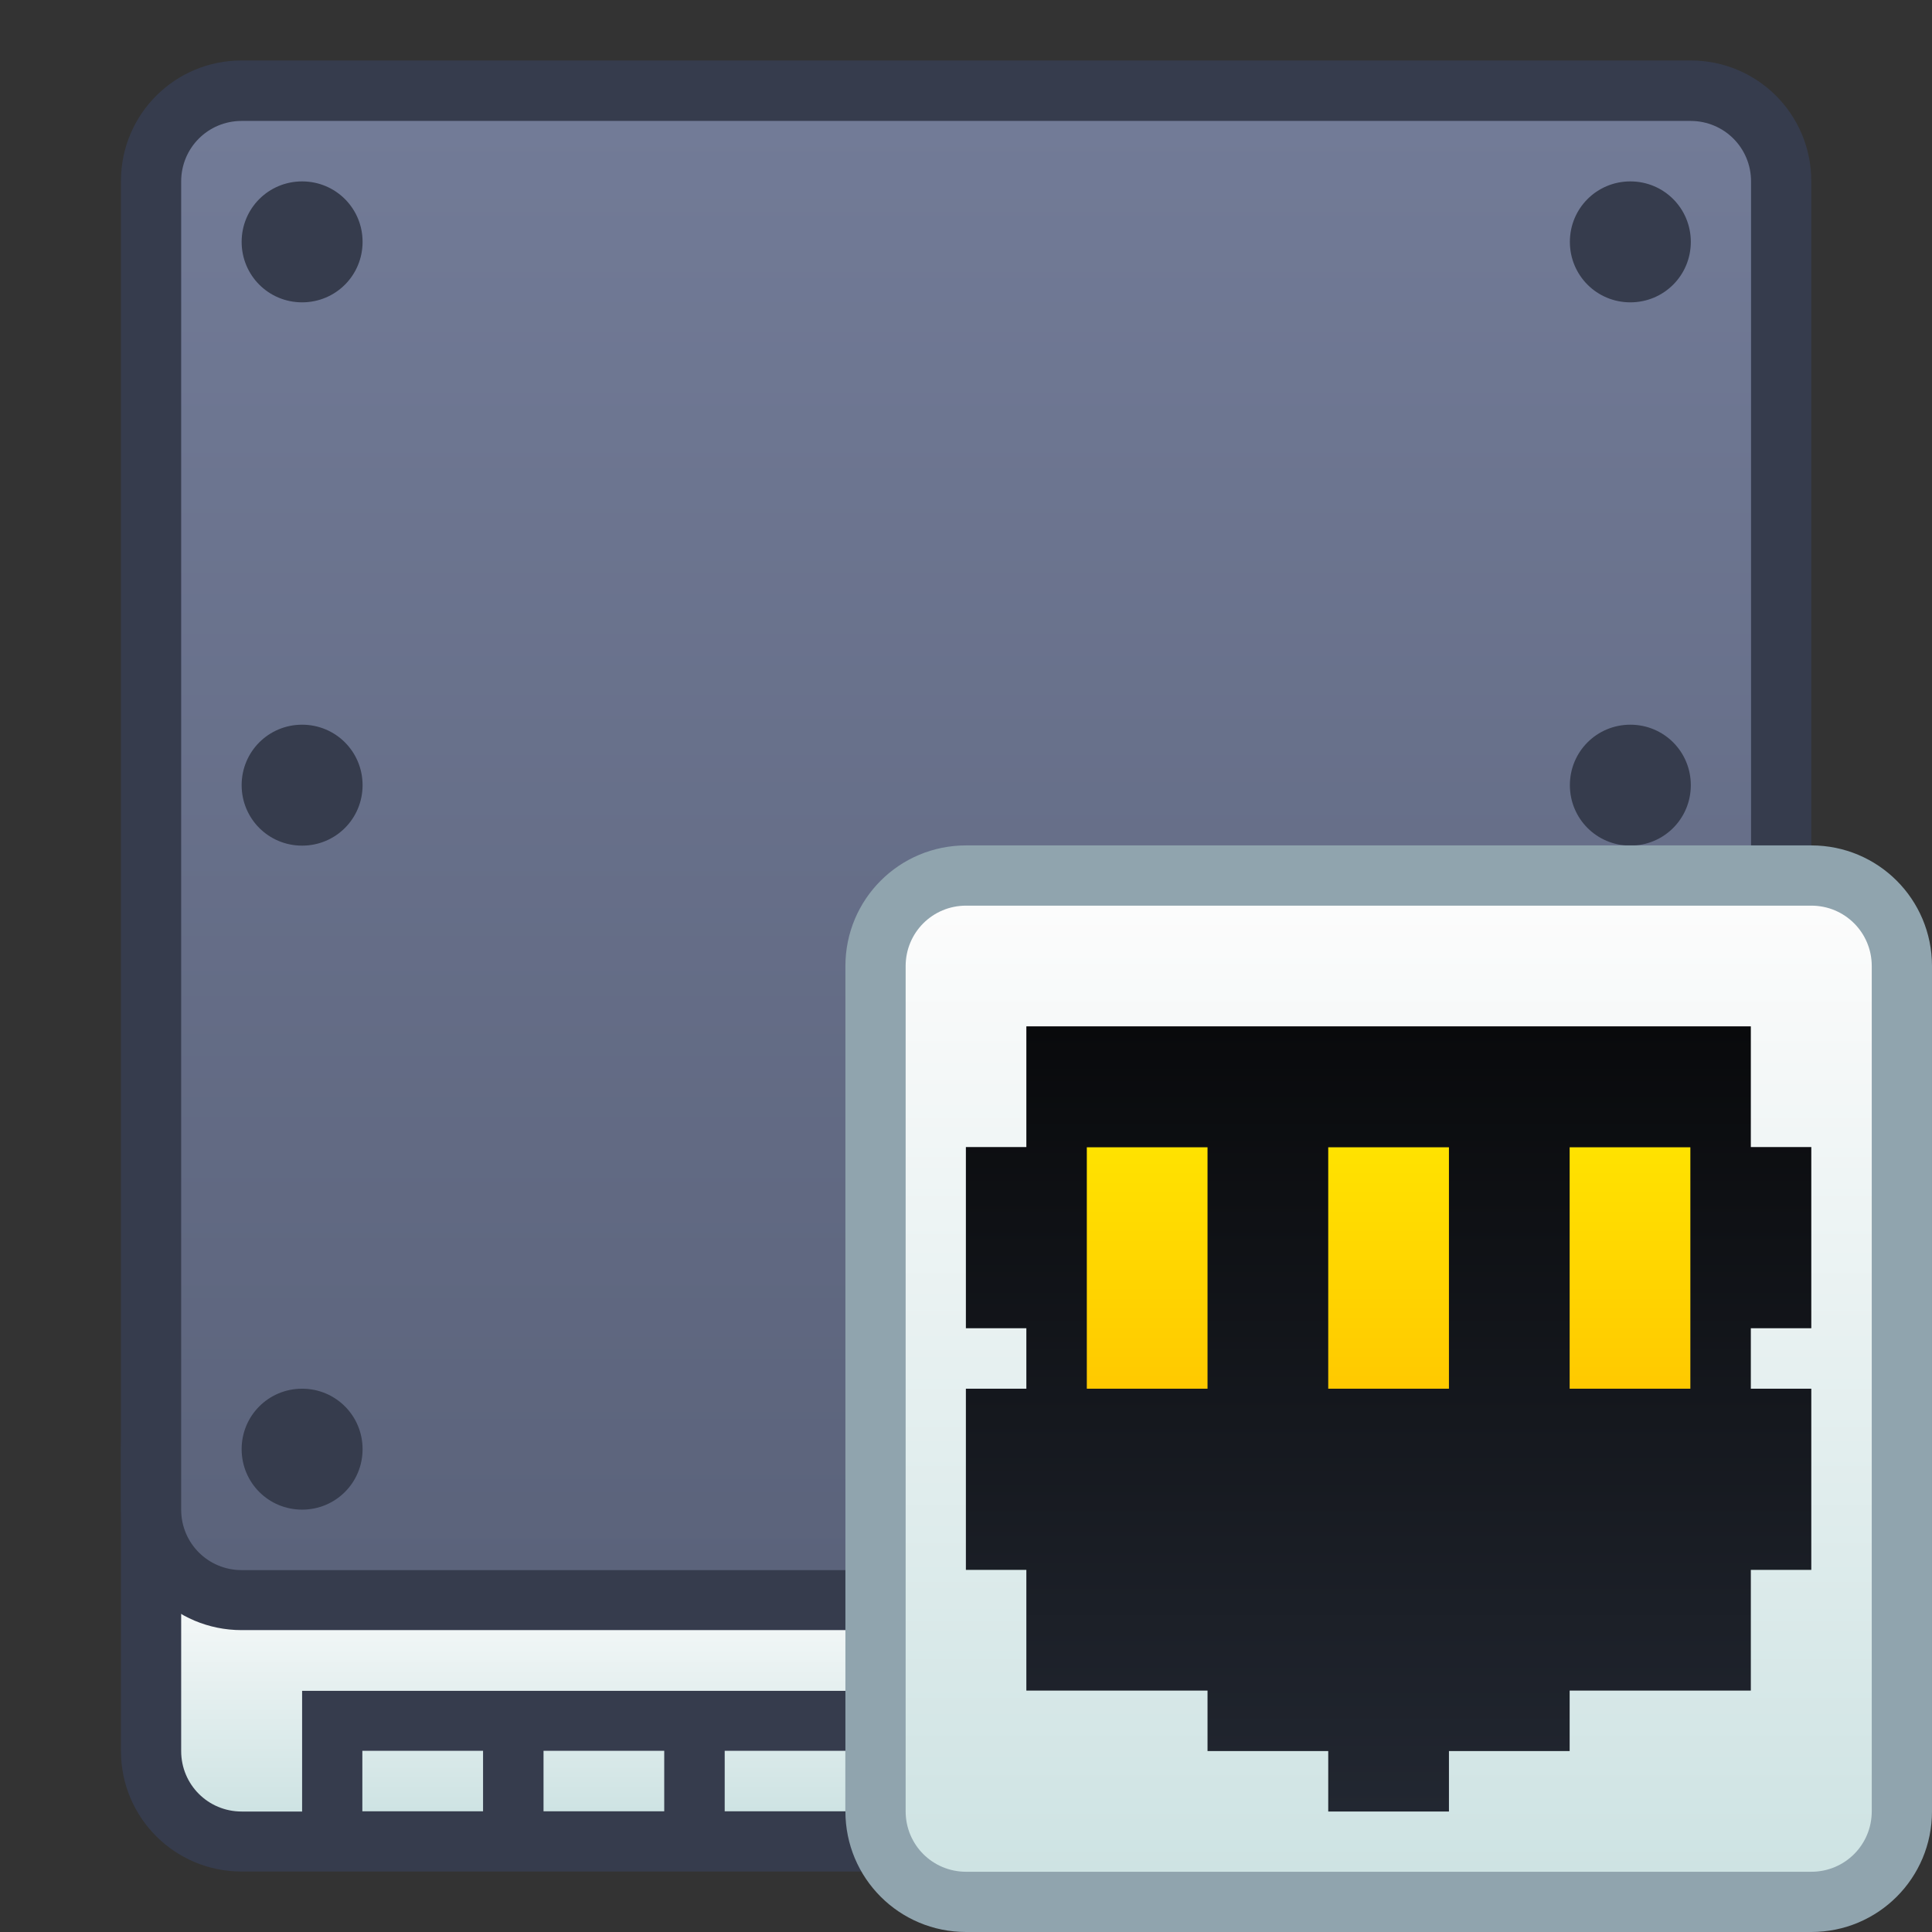 <?xml version="1.0" encoding="UTF-8" standalone="no"?>
<!-- Created with Inkscape (http://www.inkscape.org/) -->

<svg
   xmlns:dc="http://purl.org/dc/elements/1.1/"
   xmlns:cc="http://creativecommons.org/ns#"
   xmlns:rdf="http://www.w3.org/1999/02/22-rdf-syntax-ns#"
   xmlns:svg="http://www.w3.org/2000/svg"
   xmlns="http://www.w3.org/2000/svg"
   xmlns:xlink="http://www.w3.org/1999/xlink"
   xmlns:sodipodi="http://sodipodi.sourceforge.net/DTD/sodipodi-0.dtd"
   xmlns:inkscape="http://www.inkscape.org/namespaces/inkscape"
   width="32"
   height="32"
   viewBox="0 0 8.467 8.467"
   version="1.1"
   id="svg1399"
   inkscape:version="0.92.4 5da689c313, 2019-01-14"
   sodipodi:docname="preferences-system-network-server-iscsi.svg">
  <rect x="0" y="0" width="8.467" height="8.467" fill="#333333" stroke="none"/>
  <defs
     id="defs1393">
    <linearGradient
       gradientTransform="matrix(0.265,0,0,0.265,-14.688,287.657)"
       inkscape:collect="always"
       xlink:href="#linearGradient4627"
       id="linearGradient953"
       x1="23"
       y1="23"
       x2="23"
       y2="19"
       gradientUnits="userSpaceOnUse" />
    <linearGradient
       inkscape:collect="always"
       id="linearGradient4627">
      <stop
         style="stop-color:#ffc900;stop-opacity:1"
         offset="0"
         id="stop4623" />
      <stop
         style="stop-color:#ffe200;stop-opacity:1"
         offset="1"
         id="stop4625" />
    </linearGradient>
    <linearGradient
       gradientTransform="translate(-5.633,286.372)"
       inkscape:collect="always"
       xlink:href="#linearGradient4766-0"
       id="linearGradient944"
       x1="-2.969"
       y1="9.222"
       x2="-2.969"
       y2="5.783"
       gradientUnits="userSpaceOnUse" />
    <linearGradient
       id="linearGradient4766-0"
       inkscape:collect="always">
      <stop
         id="stop4762"
         offset="0"
         style="stop-color:#222731;stop-opacity:1" />
      <stop
         style="stop-color:#15181e;stop-opacity:1;"
         offset="0.5"
         id="stop4828" />
      <stop
         id="stop4764"
         offset="1"
         style="stop-color:#090a0c;stop-opacity:1" />
    </linearGradient>
    <linearGradient
       gradientTransform="translate(-5.633,286.372)"
       inkscape:collect="always"
       xlink:href="#linearGradient4582"
       id="linearGradient936"
       x1="-2.969"
       y1="9.487"
       x2="-2.969"
       y2="5.254"
       gradientUnits="userSpaceOnUse" />
    <linearGradient
       inkscape:collect="always"
       id="linearGradient4582">
      <stop
         style="stop-color:#cee3e3;stop-opacity:1"
         offset="0"
         id="stop4578" />
      <stop
         style="stop-color:#fcfcfc;stop-opacity:1"
         offset="1"
         id="stop4580" />
    </linearGradient>
    <linearGradient
       gradientTransform="translate(-5.633,286.372)"
       inkscape:collect="always"
       xlink:href="#linearGradient4582-5"
       id="linearGradient919"
       x1="-5.35"
       y1="8.164"
       x2="-5.35"
       y2="1.814"
       gradientUnits="userSpaceOnUse" />
    <linearGradient
       id="linearGradient4582-5"
       inkscape:collect="always">
      <stop
         id="stop4578-3"
         offset="0"
         style="stop-color:#5b637b;stop-opacity:1" />
      <stop
         id="stop4580-5"
         offset="1"
         style="stop-color:#727b97;stop-opacity:1" />
    </linearGradient>
    <linearGradient
       inkscape:collect="always"
       xlink:href="#linearGradient4582"
       id="linearGradient927"
       x1="-6.673"
       y1="9.222"
       x2="-6.673"
       y2="8.164"
       gradientUnits="userSpaceOnUse"
       gradientTransform="translate(-5.633,286.372)" />
  </defs>
  <sodipodi:namedview
     id="base"
     pagecolor="#ffffff"
     bordercolor="#666666"
     borderopacity="1.0"
     inkscape:pageopacity="0.0"
     inkscape:pageshadow="2"
     inkscape:zoom="15.839192"
     inkscape:cx="27.350986"
     inkscape:cy="25.440882"
     inkscape:document-units="mm"
     inkscape:current-layer="layer1"
     showgrid="true"
     inkscape:showpageshadow="false"
     units="px"
     inkscape:window-width="1920"
     inkscape:window-height="1003"
     inkscape:window-x="0"
     inkscape:window-y="0"
     inkscape:window-maximized="1">
    <inkscape:grid
       type="xygrid"
       id="grid2185" />
  </sodipodi:namedview>
  <g
     inkscape:label="Capa 1"
     inkscape:groupmode="layer"
     id="layer1"
     transform="translate(0,-288.533)">
    <g
       id="g2183"
       transform="translate(14.688,0.877)">
      <path
         id="rect842"
         d="m -13.629,293.477 h 6.35 c 0.293,0 0.529,0.236 0.529,0.529 v 1.323 c 0,0.293 -0.236,0.529 -0.529,0.529 h -6.35 c -0.293,0 -0.529,-0.236 -0.529,-0.529 v -1.323 c 0,-0.293 0.236,-0.529 0.529,-0.529 z"
         style="fill:#363c4d;fill-opacity:1;stroke:none;stroke-width:0.529;stroke-linecap:round;stroke-linejoin:round;stroke-miterlimit:4;stroke-dasharray:none;stroke-dashoffset:0;stroke-opacity:1"
         inkscape:connector-curvature="0" />
      <path
         id="path1024"
         d="m -13.629,293.742 c -0.147,0 -0.265,0.118 -0.265,0.265 v 1.323 c 0,0.147 0.118,0.265 0.265,0.265 h 0.265 v -0.529 h 5.027 v 0.529 h 1.058 c 0.147,0 0.265,-0.118 0.265,-0.265 v -1.323 c 0,-0.147 -0.118,-0.265 -0.265,-0.265 z m 0.529,1.587 v 0.265 h 0.529 v -0.265 z m 0.794,0 v 0.265 h 0.529 v -0.265 z m 0.794,0 v 0.265 h 0.529 v -0.265 z m 0.794,0 v 0.265 h 0.529 v -0.265 z m 0.794,0 v 0.265 h 0.529 v -0.265 z m 0.794,0 v 0.265 h 0.529 v -0.265 z"
         style="fill:url(#linearGradient927);fill-opacity:1;stroke:none;stroke-width:0.529;stroke-linecap:round;stroke-linejoin:round;stroke-miterlimit:4;stroke-dasharray:none;stroke-dashoffset:0;stroke-opacity:1"
         inkscape:connector-curvature="0" />
      <path
         id="rect838"
         d="m -13.629,287.921 h 6.35 c 0.293,0 0.529,0.236 0.529,0.529 v 5.821 c 0,0.293 -0.236,0.529 -0.529,0.529 h -6.35 c -0.293,0 -0.529,-0.236 -0.529,-0.529 v -5.821 c 0,-0.293 0.236,-0.529 0.529,-0.529 z"
         style="fill:#363c4d;fill-opacity:1;stroke:none;stroke-width:0.529;stroke-linecap:round;stroke-linejoin:round;stroke-miterlimit:4;stroke-dasharray:none;stroke-dashoffset:0;stroke-opacity:1"
         inkscape:connector-curvature="0" />
      <path
         sodipodi:nodetypes="sssssssssssssssssssssssssssssssssssssss"
         inkscape:connector-curvature="0"
         id="rect840"
         d="m -13.629,288.186 c -0.147,0 -0.265,0.118 -0.265,0.265 v 5.821 c 0,0.147 0.118,0.265 0.265,0.265 h 6.35 c 0.147,0 0.265,-0.118 0.265,-0.265 v -5.821 c 0,-0.147 -0.118,-0.265 -0.265,-0.265 z m 0.265,0.265 c 0.147,0 0.265,0.118 0.265,0.265 0,0.147 -0.118,0.265 -0.265,0.265 -0.147,0 -0.265,-0.118 -0.265,-0.265 0,-0.147 0.118,-0.265 0.265,-0.265 z m 5.821,0 c 0.147,0 0.265,0.118 0.265,0.265 0,0.147 -0.118,0.265 -0.265,0.265 -0.147,0 -0.265,-0.118 -0.265,-0.265 0,-0.147 0.118,-0.265 0.265,-0.265 z m -5.821,2.381 c 0.147,0 0.265,0.118 0.265,0.265 0,0.147 -0.118,0.265 -0.265,0.265 -0.147,0 -0.265,-0.118 -0.265,-0.265 0,-0.147 0.118,-0.265 0.265,-0.265 z m 5.821,0 c 0.147,0 0.265,0.118 0.265,0.265 0,0.147 -0.118,0.265 -0.265,0.265 -0.147,0 -0.265,-0.118 -0.265,-0.265 0,-0.147 0.118,-0.265 0.265,-0.265 z m -5.821,2.91 c 0.147,0 0.265,0.118 0.265,0.265 0,0.147 -0.118,0.265 -0.265,0.265 -0.147,0 -0.265,-0.118 -0.265,-0.265 0,-0.147 0.118,-0.265 0.265,-0.265 z m 5.821,0 c 0.147,0 0.265,0.118 0.265,0.265 0,0.147 -0.118,0.265 -0.265,0.265 -0.147,0 -0.265,-0.118 -0.265,-0.265 0,-0.147 0.118,-0.265 0.265,-0.265 z"
         style="fill:url(#linearGradient919);fill-opacity:1;stroke:none;stroke-width:0.529;stroke-linecap:round;stroke-linejoin:round;stroke-miterlimit:4;stroke-dasharray:none;stroke-dashoffset:0;stroke-opacity:1" />
      <path
         inkscape:connector-curvature="0"
         style="fill:#90a4ae;fill-opacity:1;stroke:none;stroke-width:0.529;stroke-linecap:round;stroke-linejoin:round;stroke-miterlimit:4;stroke-dasharray:none;stroke-opacity:1"
         d="m -10.454,291.361 h 3.704 c 0.293,0 0.529,0.236 0.529,0.529 v 3.704 c 0,0.293 -0.236,0.529 -0.529,0.529 h -3.704 c -0.293,0 -0.529,-0.236 -0.529,-0.529 v -3.704 c 0,-0.293 0.236,-0.529 0.529,-0.529 z"
         id="rect883" />
      <path
         inkscape:connector-curvature="0"
         style="fill:url(#linearGradient936);fill-opacity:1;stroke:none;stroke-width:0.529;stroke-linecap:round;stroke-linejoin:round;stroke-miterlimit:4;stroke-dasharray:none;stroke-opacity:1"
         d="m -10.454,291.625 h 3.704 c 0.147,0 0.265,0.118 0.265,0.265 v 3.704 c 0,0.147 -0.118,0.265 -0.265,0.265 h -3.704 c -0.147,0 -0.265,-0.118 -0.265,-0.265 v -3.704 c 0,-0.147 0.118,-0.265 0.265,-0.265 z"
         id="rect885" />
      <path
         inkscape:connector-curvature="0"
         style="fill:url(#linearGradient944);fill-opacity:1;stroke:none;stroke-width:0.529;stroke-linecap:round;stroke-linejoin:round;stroke-miterlimit:4;stroke-dasharray:none;stroke-opacity:1"
         d="m -10.19,292.154 v 0.529 h -0.265 v 0.794 h 0.265 v 0.265 h -0.265 v 0.794 h 0.265 v 0.529 h 0.794 v 0.265 h 0.529 v 0.265 h 0.529 v -0.265 h 0.529 v -0.265 h 0.794 v -0.529 h 0.265 v -0.794 h -0.265 v -0.265 h 0.265 v -0.794 h -0.265 v -0.529 z"
         id="rect897" />
      <path
         id="rect941"
         d="m -9.925,292.684 v 1.058 h 0.529 v -1.058 z m 1.058,0 v 1.058 h 0.529 v -1.058 z m 1.058,0 v 1.058 h 0.529 v -1.058 z"
         style="fill:url(#linearGradient953);fill-opacity:1;stroke:none;stroke-width:0.529;stroke-linecap:round;stroke-linejoin:round;stroke-miterlimit:4;stroke-dasharray:none;stroke-opacity:1"
         inkscape:connector-curvature="0" />
    </g>
  </g>
</svg>
